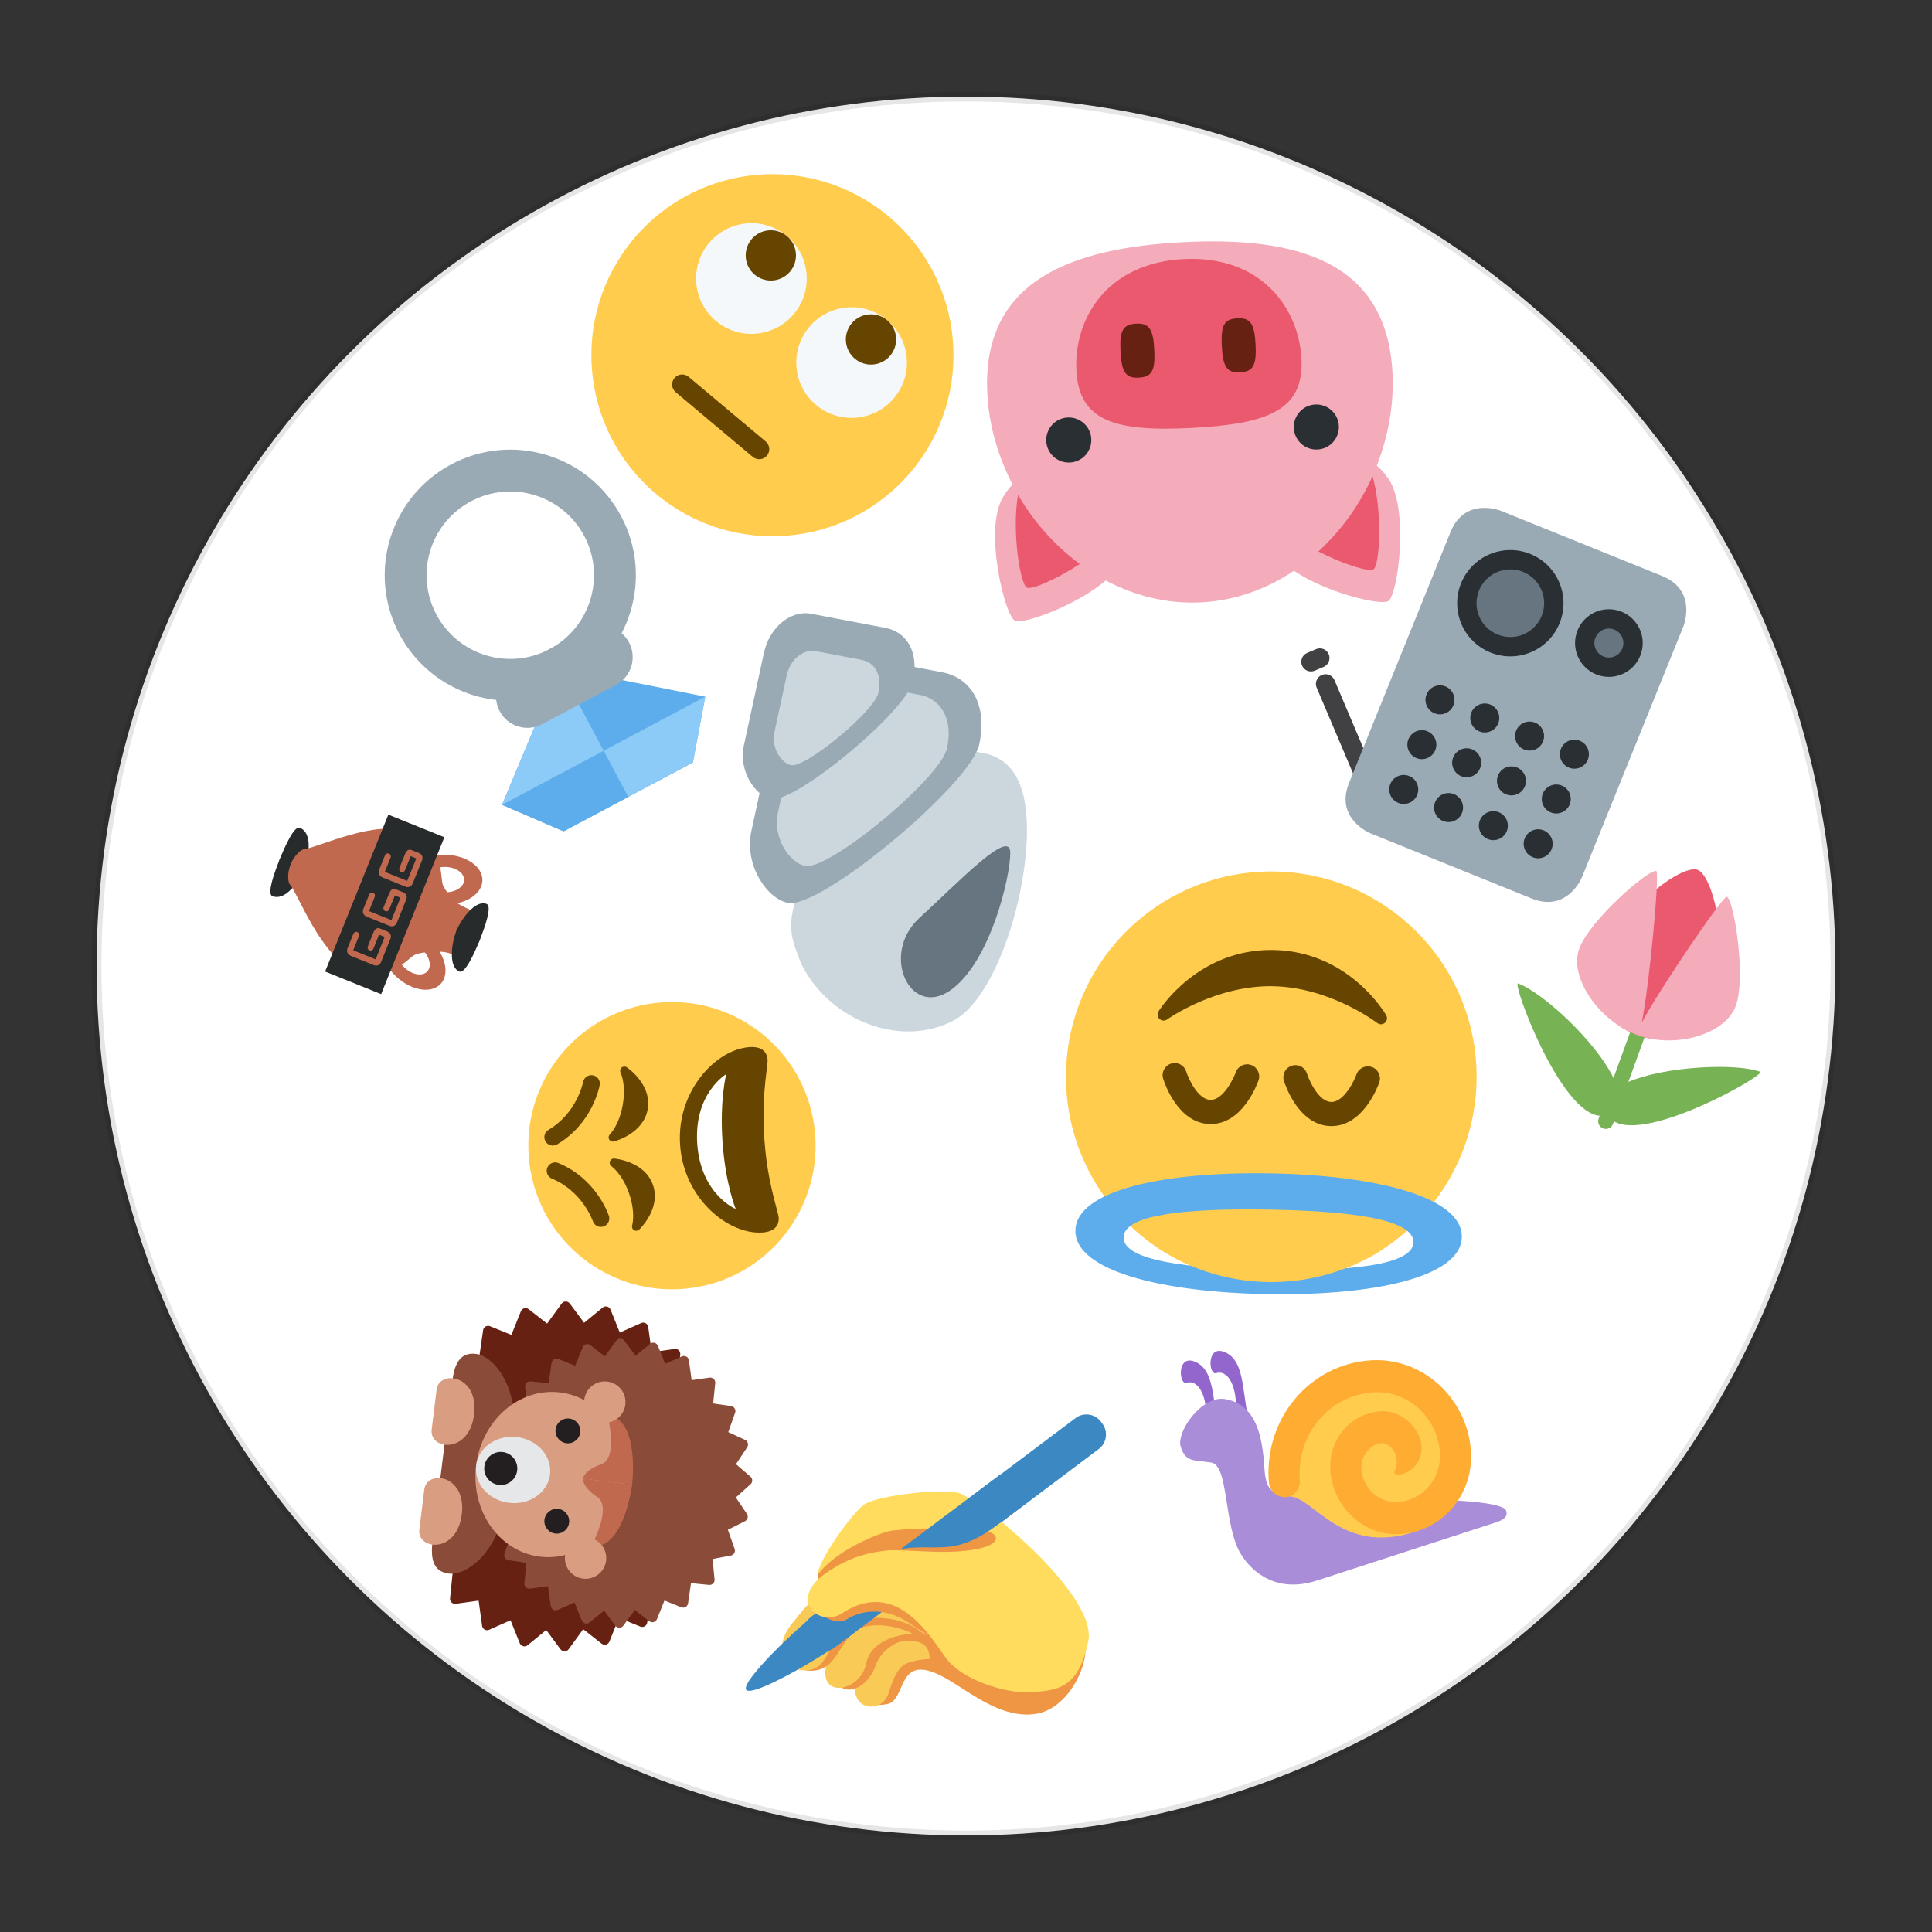 <?xml version="1.0" encoding="UTF-8" standalone="no"?>
<svg
   xmlns:dc="http://purl.org/dc/elements/1.1/"
   xmlns:cc="http://creativecommons.org/ns#"
   xmlns:rdf="http://www.w3.org/1999/02/22-rdf-syntax-ns#"
   xmlns:svg="http://www.w3.org/2000/svg"
   xmlns="http://www.w3.org/2000/svg"
   xmlns:sodipodi="http://sodipodi.sourceforge.net/DTD/sodipodi-0.dtd"
   xmlns:inkscape="http://www.inkscape.org/namespaces/inkscape"
   version="1.1"
   id="svg2"
   viewBox="0 0 200 200"
   height="200px"
   width="200px"
   inkscape:version="0.91 r13725"
   sodipodi:docname="31.svg">
  <rect x="0" y="0" width="200" height="200" fill="#333333" stroke="none"/>
  <sodipodi:namedview
     pagecolor="#ffffff"
     bordercolor="#666666"
     borderopacity="1"
     objecttolerance="10"
     gridtolerance="10"
     guidetolerance="10"
     inkscape:pageopacity="0"
     inkscape:pageshadow="2"
     inkscape:window-width="1920"
     inkscape:window-height="1060"
     id="namedview500"
     showgrid="false"
     inkscape:zoom="4.32"
     inkscape:cx="100"
     inkscape:cy="100"
     inkscape:window-x="0"
     inkscape:window-y="0"
     inkscape:window-maximized="1"
     inkscape:current-layer="layer1" />
  
    
    
    <defs id="defs6">

        <clipPath
           id="clipPath28"
           clipPathUnits="userSpaceOnUse">
          <path
             id="path30"
             d="M 4,36 C 0,36 0,32 0,32 L 0,32 0,4 C 0,0 4,0 4,0 l 0,0 28,0 c 4,0 4,4 4,4 l 0,0 0,28 c 0,4 -4,4 -4,4 l 0,0 -28,0 z" />
        </clipPath>


        <clipPath clipPathUnits="userSpaceOnUse" id="clipPath16-rugby">
            <path d="M 0,38 38,38 38,0 0,0 0,38 Z" id="path18"/>
        </clipPath>
        <clipPath clipPathUnits="userSpaceOnUse" id="clipPath28-rugby">
            <path d="M 9.254,28.746 C 2.09,21.582 -0.927,9.561 3.929,3.929 l 0,0 C 9.561,-0.927 21.582,2.09 28.746,9.254 l 0,0 c 7.164,7.164 11.229,17.088 5.324,24.816 l 0,0 c -1.886,1.627 -4.489,2.371 -7.387,2.37 l 0,0 c -5.752,0 -12.665,-2.93 -17.429,-7.694" id="path30"/>
        </clipPath>

        <clipPath clipPathUnits="userSpaceOnUse" id="clipPath16-carrot">
            <path d="M 0,36 36,36 36,0 0,0 0,36 Z" id="path18"/>
        </clipPath>
        <clipPath clipPathUnits="userSpaceOnUse" id="clipPath32-carrot">
            <path d="M 11.815,23.013 C 4.2,15.397 -1.265,2.86 0.502,1.093 l 0,0 c 1.768,-1.768 14.305,3.698 21.92,11.313 l 0,0 c 7.616,7.615 7.562,11.53 4.243,14.85 l 0,0 c -1.328,1.328 -2.752,2.133 -4.47,2.133 l 0,0 c -2.575,0 -5.812,-1.809 -10.38,-6.376" id="path34"/>
        </clipPath>

        <clipPath clipPathUnits="userSpaceOnUse" id="clipPath32-hat">
            <path d="m 5,33.666 c 0,-0.034 0.018,-0.067 0.022,-0.101 l 0,0 C 5.008,33.455 5,33.335 5,33.2 l 0,0 L 6.802,9.616 C 3.299,8.705 1,7.424 1,6 L 1,6 C 1,3.238 9.611,1 19,1 l 0,0 c 9.389,0 18,2.238 18,5 l 0,0 c 0,1.424 -2.298,2.705 -5.801,3.616 l 0,0 L 33,33.184 c 0,0.135 -0.008,0.263 -0.021,0.373 l 0,0 C 32.982,33.591 33,33.632 33,33.666 l 0,0 c 0,1.805 -6.268,3.267 -14,3.267 l 0,0 c -7.732,0 -14,-1.462 -14,-3.267" id="path34"/>
        </clipPath>


        <clipPath clipPathUnits="userSpaceOnUse" id="clipPath48-soccer">
            <path d="M 1,19 C 1,9.059 9.059,1 19,1 l 0,0 c 9.941,0 18,8.059 18,18 l 0,0 c 0,9.941 -8.059,18 -18,18 l 0,0 C 9.059,37 1,28.941 1,19" id="path50"/>
        </clipPath>

        <clipPath clipPathUnits="userSpaceOnUse" id="clipPath28-baguette">
            <path d="M 24.052,31.33 5.126,12.406 C 1.342,8.62 1.288,4.133 2.856,2.564 l 0,0 C 4.424,0.997 8.912,1.049 12.697,4.835 l 0,0 18.925,18.924 c 3.784,3.785 3.837,8.273 2.269,9.841 l 0,0 c -0.605,0.606 -1.647,0.969 -2.915,0.969 l 0,0 c -2.014,0 -4.602,-0.917 -6.924,-3.239" id="path30"/>
        </clipPath>
    </defs>



  <g
     id="layer1">
    <circle
       style="opacity:1;fill:white;stroke:black;stroke-width:1;stroke-miterlimit:4;stroke-dasharray:none;stroke-opacity:0.1"
       id="path4039-0-9"
       cx="100px"
       cy="100px"
       r="90px" />
    <g
       transform="matrix(0.783,0.166,-0.166,0.783,83.169,140.144)"
       id="g8">
      <g
         transform="matrix(1.25,0,0,-1.25,0,45)"
         id="g10">
        <g
           id="g12">
          <g
             clip-path="url(#clipPath16)"
             id="g14">
            <g
               transform="translate(6.203,14.359)"
               id="g20">
              <path
                 id="path22"
                 style="fill:#ef9645;fill-opacity:1;fill-rule:nonzero;stroke:none"
                 d="M 0,0 C -0.078,-0.922 0.321,-1.198 0.946,-1.636 1.564,-2.068 5.329,1.231 6.561,1.733 7.792,2.235 19.348,4.682 18.847,6.916 18.346,9.151 14.853,9.481 12.164,9.025 9.473,8.569 4.326,6.203 2.821,4.926 1.317,3.648 0,0 0,0"
                 inkscape:connector-curvature="0" />
            </g>
            <g
               transform="translate(14.825,12.862)"
               id="g24">
              <path
                 id="path26"
                 style="fill:#ef9645;fill-opacity:1;fill-rule:nonzero;stroke:none"
                 d="m 0,0 c 0,0 -3.557,-1.155 -3.557,-4.155 0,-3 0.866,-4.693 1.277,-5.513 0.41,-0.82 1.687,-1.616 3.455,-0.851 2.052,0.889 -0.491,6.004 6,3.657 2.973,-1.075 6.058,-2.529 9.058,-1.529 2.846,0.949 3.942,4.529 3.942,6.529 0,4.093 -3,3 -4,2 -1,-1 -9,-3 -10,-3 C 5.175,-2.862 0,0 0,0"
                 inkscape:connector-curvature="0" />
            </g>
            <g
               transform="translate(19.312,7.812)"
               id="g28">
              <path
                 id="path18"
                 style="fill:#f9ca55;fill-opacity:1;fill-rule:nonzero;stroke:none"
                 d="m 0,0 c 0,0 -0.12,1.316 -1.375,1.469 -1.031,0.125 -2.656,-0.219 -3.5,-1.906 -0.844,-1.688 -2.344,-1.407 -2.281,-2.813 0.062,-1.406 0.5,-2.5 1.406,-2.781 0.906,-0.281 2.187,0.219 2.344,1.719 0.156,1.499 0.343,2.875 1.312,3.468 C -1.125,-0.25 0,0 0,0"
                 inkscape:connector-curvature="0" />
            </g>
            <g
               transform="translate(18,10)"
               id="g32">
              <path
                 id="path34"
                 style="fill:#ef9645;fill-opacity:1;fill-rule:nonzero;stroke:none"
                 d="m 0,0 c 0,0 -1,1 -3,1 -2,0 -6.664,-2.133 -5.25,-6.375 1,-3 3.844,-1.594 4.25,1.375 0.407,2.973 4,4 4,4"
                 inkscape:connector-curvature="0" />
            </g>
            <g
               transform="translate(17,10)"
               id="g36">
              <path
                 id="path38"
                 style="fill:#f9ca55;fill-opacity:1;fill-rule:nonzero;stroke:none"
                 d="m 0,0 c 0,0 -1,1 -3,1 -2,0 -4.885,-1.53 -5,-6 -0.094,-3.656 4.031,-2 4,1 -0.031,3 4,4 4,4"
                 inkscape:connector-curvature="0" />
            </g>
            <g
               transform="translate(5,9)"
               id="g40">
              <path
                 id="path42"
                 style="fill:#ef9645;fill-opacity:1;fill-rule:nonzero;stroke:none"
                 d="m 0,0 c 0,-3.297 0.457,-5.286 2.428,-4.947 3.269,0.562 2.029,4.614 4.889,5.754 2.078,0.827 5.102,0.629 8.02,-1.103 C 17.26,-1.437 16,3 14,4 12,5 6,4 5,4 4,4 0,0 0,0"
                 inkscape:connector-curvature="0" />
            </g>
            <g
               transform="translate(4.842,8.826)"
               id="g44">
              <path
                 id="path46"
                 style="fill:#f9ca55;fill-opacity:1;fill-rule:nonzero;stroke:none"
                 d="m 0,0 c -1.591,-2.665 -0.624,-5.42 2.158,-4.826 2.691,0.574 1.342,4.07 4,6 1.489,1.082 4.698,1.445 6.698,0.445 2,-1 2.302,1.555 0.302,2.555 -2,1 -8.54,0.025 -9.538,-0.037 C 1.71,4.018 0,0 0,0"
                 inkscape:connector-curvature="0" />
            </g>
            <g
               transform="translate(9.418,6.886)"
               id="g48">
              <path
                 id="path50"
                 style="fill:#3b88c3;fill-opacity:1;fill-rule:nonzero;stroke:none"
                 d="m 0,0 c -0.679,-0.778 -1.86,-0.859 -2.639,-0.18 l -0.195,0.171 c -0.779,0.679 -0.86,1.86 -0.18,2.638 l 22.521,25.817 c 0.679,0.779 1.861,0.86 2.639,0.181 l 0.195,-0.172 c 0.78,-0.679 0.86,-1.86 0.181,-2.638 L 0,0 Z"
                 inkscape:connector-curvature="0" />
            </g>
            <g
               transform="translate(10.49,8.114)"
               id="g52">
              <path
                 id="path54"
                 style="fill:#3b88c3;fill-opacity:1;fill-rule:nonzero;stroke:none"
                 d="m 0,0 c -2.36,-2.705 -8.313,-8.009 -9.067,-7.352 -0.754,0.658 3.693,7.276 6.052,9.981 2.36,2.706 1.661,0.542 2.494,-0.185 C 0.311,1.718 2.359,2.704 0,0"
                 inkscape:connector-curvature="0" />
            </g>
            <g
               transform="translate(6.672,10.974)"
               id="g56">
              <path
                 id="path58"
                 style="fill:#ef9645;fill-opacity:1;fill-rule:nonzero;stroke:none"
                 d="m 0,0 c 0,-1 2.421,-1.915 3.421,-0.915 1,1 3.341,2.227 6.419,0.941 7.203,-3.009 4.488,1 1.488,2 -3,1 -8,0 -9,0 C 1.328,2.026 0,0 0,0"
                 inkscape:connector-curvature="0" />
            </g>
            <g
               transform="translate(6.195,13.957)"
               id="g60">
              <path
                 id="path62"
                 style="fill:#ffdc5d;fill-opacity:1;fill-rule:nonzero;stroke:none"
                 d="m 0,0 c -0.358,1.113 2.188,7.279 3.341,8.234 1.452,1.202 7.07,3.063 9.07,3.063 2,0 16.394,-7.254 16.394,-12.254 0,-5 -2,-5.625 -4.875,-6.406 -2.299,-0.625 -7.115,-0.242 -9.219,1.718 -1.843,1.719 -3.125,2.907 -4.906,3.688 -3.302,1.448 -5.503,-0.424 -6.503,-1.424 -2,-2 -5.768,0.159 -2.626,3.58 2.25,2.449 4.232,3.212 6.129,3.844 6,2 10,2 8,4 C 14.098,8.75 13.713,7.697 12.729,7.518 10.749,7.158 9.173,6.917 6.563,6.046 5.662,5.746 1.392,3.023 0,0"
                 inkscape:connector-curvature="0" />
            </g>
            <g
               transform="translate(13.196,19.725)"
               id="g64">
              <path
                 id="path66"
                 style="fill:#ef9645;fill-opacity:1;fill-rule:nonzero;stroke:none"
                 d="M 0,0 C 1.064,0.388 5.702,1.232 8.115,2.068 10.064,2.745 11.774,1.432 8.075,0.04 4.504,-1.303 0.795,-1.193 -1.909,-2.267 -2.932,-2.673 -3.819,-1.392 0,0"
                 inkscape:connector-curvature="0" />
            </g>
            <g
               transform="translate(22.487,27.977)"
               id="g68">
              <path
                 id="path70"
                 style="fill:#3b88c3;fill-opacity:1;fill-rule:nonzero;stroke:none"
                 d="m 0,0 c 0,0 -5.928,-6.795 -8.446,-9.661 2.254,0.927 4.27,0.751 6.198,1.885 1.927,1.133 2.806,2.342 5.73,5.694 C 4.567,-0.837 0,0 0,0"
                 inkscape:connector-curvature="0" />
            </g>
          </g>
        </g>
      </g>
    </g>
    <g
       transform="matrix(-0.187,0.464,-0.464,-0.187,53.897,87.156)"
       id="g41">
      <g
         transform="matrix(1.25,0,0,-1.25,0,45)"
         id="g43">
        <g
           id="g45">
          <g
             clip-path="url(#clipPath16)"
             id="g47">
            <g
               transform="translate(11.575,23.802)"
               id="g49">
              <path
                 id="path51"
                 style="fill:#c1694f;fill-opacity:1;fill-rule:nonzero;stroke:none"
                 d="M 0,0 C -1.083,-0.411 -2.459,0.573 -3.076,2.197 -3.691,3.82 -3.313,5.469 -2.23,5.88 -1.148,6.291 0.229,5.307 0.845,3.684 1.461,2.06 1.082,0.411 0,0 M 2.731,4.399 C 1.522,7.585 -1.18,9.516 -3.304,8.71 -5.428,7.904 -6.17,4.668 -4.962,1.481 c 1.209,-3.186 3.911,-5.116 6.035,-4.31 2.124,0.806 2.866,4.042 1.658,7.228"
                 inkscape:connector-curvature="0" />
            </g>
            <g
               transform="translate(26.505,25.999)"
               id="g53">
              <path
                 id="path55"
                 style="fill:#c1694f;fill-opacity:1;fill-rule:nonzero;stroke:none"
                 d="m 0,0 c -0.616,-1.624 -1.992,-2.608 -3.075,-2.197 -1.081,0.411 -1.461,2.06 -0.844,3.684 0.616,1.623 1.992,2.607 3.074,2.196 C 0.237,3.272 0.617,1.624 0,0 m 0.229,6.513 c -2.124,0.805 -4.827,-1.125 -6.036,-4.311 -1.208,-3.186 -0.465,-6.423 1.659,-7.228 2.125,-0.807 4.827,1.124 6.035,4.31 1.209,3.187 0.467,6.423 -1.658,7.229"
                 inkscape:connector-curvature="0" />
            </g>
            <g
               transform="translate(16.63,4.253)"
               id="g57">
              <path
                 id="path59"
                 style="fill:#272b2b;fill-opacity:1;fill-rule:nonzero;stroke:none"
                 d="m 0,0 c -2.057,0 -5.142,-0.971 -5.142,-3.027 0,-1.03 3.942,-1.143 6.085,-1.143 C 3.086,-4.17 1.029,0 1.029,0 L 0,0 Z"
                 inkscape:connector-curvature="0" />
            </g>
            <g
               transform="translate(18.546,4.253)"
               id="g61">
              <path
                 id="path63"
                 style="fill:#272b2b;fill-opacity:1;fill-rule:nonzero;stroke:none"
                 d="M 0,0 C 2.057,0 5.142,-0.971 5.142,-3.027 5.142,-4.057 1.201,-4.17 -0.942,-4.17 -3.085,-4.17 -1.028,0 -1.028,0 L 0,0 Z"
                 inkscape:connector-curvature="0" />
            </g>
            <g
               transform="translate(23.829,26.786)"
               id="g65">
              <path
                 id="path67"
                 style="fill:#c1694f;fill-opacity:1;fill-rule:nonzero;stroke:none"
                 d="m 0,0 c -1.028,1.028 -3.085,5.214 -2.057,6.214 l -4.113,0 -4.114,0 c 1.028,-1 -1.029,-5.186 -2.057,-6.214 -1.029,-1.028 -6.171,-2.079 -6.171,-8.25 0,-6.17 8.228,-13.38 9.256,-15.437 1.028,-1.028 3.086,-1.033 3.086,-1.033 0,0 2.057,-0.003 3.085,1.025 1.028,2.057 9.256,9.277 9.256,15.447 0,6.17 -5.143,7.22 -6.171,8.248"
                 inkscape:connector-curvature="0" />
            </g>
          </g>
        </g>
        <g
           id="g69">
          <g
             clip-path="url(#clipPath44)"
             id="g42">
            <path
               id="path48"
               style="fill:#272b2b;fill-opacity:1;fill-rule:nonzero;stroke:none"
               d="M 32,14 4,14 4,24 32,24 32,14 Z"
               inkscape:connector-curvature="0" />
          </g>
        </g>
        <g
           id="g50">
          <g
             clip-path="url(#clipPath54)"
             id="g74">
            <g
               transform="translate(18,33)"
               id="g58">
              <path
                 id="path60"
                 style="fill:#c1694f;fill-opacity:1;fill-rule:nonzero;stroke:none"
                 d="m 0,0 -4.455,0 c 0,-4 -0.859,-5.143 -1.887,-6.171"
                 inkscape:connector-curvature="0" />
            </g>
            <g
               transform="translate(17.659,31.642)"
               id="g62">
              <path
                 id="path64"
                 style="fill:#272b2b;fill-opacity:1;fill-rule:nonzero;stroke:none"
                 d="M 0,0 C 2.057,0 6.03,0.928 6.03,2.985 6.03,4.014 2.088,4.149 -0.054,4.149 -2.198,4.149 -0.141,0 -0.141,0 L 0,0 Z"
                 inkscape:connector-curvature="0" />
            </g>
            <g
               transform="translate(17.659,31.642)"
               id="g66">
              <path
                 id="path68"
                 style="fill:#272b2b;fill-opacity:1;fill-rule:nonzero;stroke:none"
                 d="m 0,0 c -2.057,0 -6.03,0.928 -6.03,2.985 0,1.029 3.942,1.164 6.084,1.164 C 2.198,4.149 0.141,0 0.141,0 L 0,0 Z"
                 inkscape:connector-curvature="0" />
            </g>
            <g
               transform="translate(13.031,16)"
               id="g70">
              <path
                 id="path72"
                 style="fill:#c1694f;fill-opacity:1;fill-rule:nonzero;stroke:none"
                 d="m 0,0 -2.571,0 c -0.285,0 -0.514,0.216 -0.514,0.5 0,0.284 0.229,0.5 0.514,0.5 l 2.54,0 0,4 -4,0 0,-1 2.488,0 C -1.259,4 -1.029,3.784 -1.029,3.5 -1.029,3.216 -1.259,3 -1.543,3 L -3.968,3 C -4.51,3 -5.031,3.146 -5.031,3.771 l 0,1.314 C -5.031,5.812 -4.427,6 -4.143,6 L 0,6 C 0.699,6 0.969,5.521 0.969,5.085 l 0,-4.113 C 0.969,0.354 0.511,0 0,0"
                 inkscape:connector-curvature="0" />
            </g>
            <g
               transform="translate(27.031,16)"
               id="g84">
              <path
                 id="path76"
                 style="fill:#c1694f;fill-opacity:1;fill-rule:nonzero;stroke:none"
                 d="m 0,0 -2.572,0 c -0.283,0 -0.514,0.216 -0.514,0.5 0,0.284 0.231,0.5 0.514,0.5 l 2.541,0 0,4 -4,0 0,-1 2.488,0 C -1.26,4 -1.029,3.784 -1.029,3.5 -1.029,3.216 -1.26,3 -1.543,3 L -3.969,3 C -4.51,3 -5.031,3.146 -5.031,3.771 l 0,1.314 C -5.031,5.812 -4.428,6 -4.143,6 L 0,6 C 0.698,6 0.969,5.521 0.969,5.085 l 0,-4.113 C 0.969,0.354 0.511,0 0,0"
                 inkscape:connector-curvature="0" />
            </g>
            <g
               transform="translate(20.031,16)"
               id="g78">
              <path
                 id="path80"
                 style="fill:#c1694f;fill-opacity:1;fill-rule:nonzero;stroke:none"
                 d="m 0,0 -2.572,0 c -0.283,0 -0.514,0.216 -0.514,0.5 0,0.284 0.231,0.5 0.514,0.5 l 2.541,0 0,4 -4,0 0,-1 2.488,0 C -1.26,4 -1.029,3.784 -1.029,3.5 -1.029,3.216 -1.26,3 -1.543,3 L -3.969,3 C -4.51,3 -5.031,3.146 -5.031,3.771 l 0,1.314 C -5.031,5.812 -4.428,6 -4.143,6 L 0,6 C 0.698,6 0.969,5.521 0.969,5.085 l 0,-4.113 C 0.969,0.354 0.511,0 0,0"
                 inkscape:connector-curvature="0" />
            </g>
          </g>
        </g>
      </g>
    </g>
    <g
       transform="translate(64.5 16.5) rotate(40 15 15) scale(0.833)"
       id="g89">
      <g
         transform="matrix(1.25,0,0,-1.25,0,45)"
         id="g91">
        <g
           id="g93">
          <g
             clip-path="url(#clipPath16)"
             id="g95">
            <g
               transform="translate(36,18)"
               id="g97">
              <path
                 id="path99"
                 style="fill:#ffcc4d;fill-opacity:1;fill-rule:nonzero;stroke:none"
                 d="m 0,0 c 0,-9.941 -8.059,-18 -18,-18 -9.94,0 -18,8.059 -18,18 0,9.94 8.06,18 18,18 C -8.059,18 0,9.94 0,0" />
            </g>
            <g
               transform="translate(30,22.5)"
               id="g101">
              <path
                 id="path103"
                 style="fill:#f5f8fa;fill-opacity:1;fill-rule:nonzero;stroke:none"
                 d="m 0,0 c 0,-3.037 -2.463,-5.5 -5.5,-5.5 -3.037,0 -5.5,2.463 -5.5,5.5 0,3.037 2.463,5.5 5.5,5.5 C -2.463,5.5 0,3.037 0,0" />
            </g>
            <g
               transform="translate(17,22.5)"
               id="g105">
              <path
                 id="path107"
                 style="fill:#f5f8fa;fill-opacity:1;fill-rule:nonzero;stroke:none"
                 d="m 0,0 c 0,-3.037 -2.463,-5.5 -5.5,-5.5 -3.037,0 -5.5,2.463 -5.5,5.5 0,3.037 2.463,5.5 5.5,5.5 C -2.463,5.5 0,3.037 0,0" />
            </g>
            <g
               transform="translate(14,25.5)"
               id="g109">
              <path
                 id="path111"
                 style="fill:#664500;fill-opacity:1;fill-rule:nonzero;stroke:none"
                 d="M 0,0 C 0,-1.381 -1.119,-2.5 -2.5,-2.5 -3.881,-2.5 -5,-1.381 -5,0 -5,1.38 -3.881,2.5 -2.5,2.5 -1.119,2.5 0,1.38 0,0" />
            </g>
            <g
               transform="translate(27,25.5)"
               id="g113">
              <path
                 id="path115"
                 style="fill:#664500;fill-opacity:1;fill-rule:nonzero;stroke:none"
                 d="M 0,0 C 0,-1.381 -1.119,-2.5 -2.5,-2.5 -3.881,-2.5 -5,-1.381 -5,0 -5,1.38 -3.881,2.5 -2.5,2.5 -1.119,2.5 0,1.38 0,0" />
            </g>
            <g
               transform="translate(23,9)"
               id="g117">
              <path
                 id="path119"
                 style="fill:#664500;fill-opacity:1;fill-rule:nonzero;stroke:none"
                 d="m 0,0 -10,0 c -0.552,0 -1,0.447 -1,1 0,0.553 0.448,1 1,1 L 0,2 C 0.553,2 1,1.553 1,1 1,0.447 0.553,0 0,0" />
            </g>
          </g>
        </g>
      </g>
    </g>
    <g
       transform="matrix(-0.102,0.827,-0.827,-0.102,82.781,136.94)"
       id="g121">
      <g
         transform="matrix(1.25,0,0,-1.25,0,45)"
         id="g123">
        <g
           id="g125">
          <g
             clip-path="url(#clipPath16)"
             id="g127">
            <g
               transform="translate(28.689,15.688)"
               id="g129">
              <path
                 id="path131"
                 style="fill:#6d6e71;fill-opacity:1;fill-rule:nonzero;stroke:none"
                 d="m 0,0 c 0,-5.904 -4.784,-10.688 -10.689,-10.688 -5.902,0 -10.688,4.784 -10.688,10.688 0,5.903 4.786,10.689 10.688,10.689 C -4.784,10.689 0,5.903 0,0"
                 inkscape:connector-curvature="0" />
            </g>
            <g
               transform="translate(26,2.5)"
               id="g133">
              <path
                 id="path135"
                 style="fill:#662113;fill-opacity:1;fill-rule:nonzero;stroke:none"
                 d="m 0,0 -16,0 c -1.665,0 -2.479,1.339 -2.763,2.31 l -2.664,0.055 c -0.153,0.003 -0.297,0.077 -0.389,0.2 -0.092,0.123 -0.123,0.282 -0.083,0.43 l 0.594,2.216 -2.446,0.651 c -0.152,0.041 -0.276,0.151 -0.335,0.296 -0.06,0.146 -0.046,0.311 0.035,0.446 l 1.198,1.993 -2.155,1.192 c -0.139,0.077 -0.234,0.216 -0.254,0.374 -0.02,0.157 0.036,0.316 0.151,0.426 l 1.729,1.647 -1.729,1.646 c -0.115,0.11 -0.171,0.267 -0.151,0.426 0.02,0.158 0.115,0.297 0.254,0.374 l 2.156,1.194 -1.2,1.994 c -0.08,0.134 -0.094,0.299 -0.034,0.445 0.059,0.146 0.183,0.255 0.335,0.296 l 2.446,0.65 -0.594,2.218 c -0.04,0.148 -0.009,0.307 0.083,0.43 0.092,0.123 0.236,0.196 0.39,0.199 l 2.574,0.054 0.058,2.302 c 0.004,0.149 0.074,0.289 0.192,0.381 0.118,0.092 0.271,0.127 0.416,0.094 l 2.521,-0.56 0.718,2.234 c 0.044,0.138 0.147,0.251 0.282,0.308 0.135,0.056 0.287,0.051 0.417,-0.014 l 2.284,-1.138 1.341,2.009 c 0.08,0.119 0.208,0.199 0.35,0.218 0.144,0.018 0.286,-0.025 0.394,-0.119 L -8,26.242 l 1.88,1.635 c 0.109,0.095 0.251,0.137 0.394,0.119 0.143,-0.019 0.27,-0.099 0.35,-0.219 l 1.34,-2.008 2.286,1.138 c 0.13,0.066 0.283,0.07 0.417,0.014 0.135,-0.057 0.237,-0.17 0.282,-0.308 l 0.716,-2.234 2.522,0.56 c 0.146,0.033 0.297,-0.002 0.416,-0.094 0.118,-0.092 0.188,-0.232 0.192,-0.381 L 2.853,22.162 5.427,22.108 C 5.58,22.105 5.724,22.031 5.815,21.909 5.908,21.786 5.939,21.627 5.898,21.479 L 5.304,19.261 7.753,18.611 C 7.905,18.57 8.029,18.461 8.089,18.315 8.148,18.169 8.135,18.004 8.054,17.87 L 6.853,15.876 9.008,14.682 C 9.148,14.605 9.241,14.466 9.262,14.308 9.282,14.149 9.226,13.991 9.11,13.882 L 7.381,12.236 9.11,10.589 C 9.226,10.479 9.282,10.32 9.262,10.163 9.241,10.005 9.148,9.866 9.008,9.789 L 6.854,8.597 8.054,6.604 C 8.135,6.469 8.148,6.304 8.089,6.158 8.029,6.013 7.905,5.903 7.754,5.862 L 5.304,5.211 5.898,2.995 C 5.939,2.847 5.908,2.689 5.816,2.565 5.724,2.442 5.58,2.368 5.427,2.365 L 2.764,2.31 C 2.48,1.339 1.665,0 0,0"
                 inkscape:connector-curvature="0" />
            </g>
            <g
               transform="translate(16.188,7.176)"
               id="g137">
              <path
                 id="path139"
                 style="fill:#8a4b38;fill-opacity:1;fill-rule:nonzero;stroke:none"
                 d="m 0,0 c -0.022,0 -0.044,0.001 -0.066,0.004 -0.142,0.019 -0.27,0.099 -0.35,0.219 l -1.058,1.585 -1.804,-0.9 C -3.41,0.844 -3.561,0.838 -3.696,0.895 -3.83,0.951 -3.933,1.064 -3.978,1.203 L -4.542,2.96 -6.532,2.518 C -6.68,2.486 -6.831,2.521 -6.948,2.612 -7.066,2.704 -7.136,2.844 -7.14,2.993 L -7.185,4.797 -9.214,4.84 c -0.154,0.003 -0.297,0.077 -0.39,0.2 -0.092,0.122 -0.123,0.281 -0.083,0.43 l 0.465,1.732 -1.922,0.512 c -0.152,0.041 -0.276,0.15 -0.335,0.296 -0.059,0.145 -0.046,0.31 0.035,0.445 l 0.937,1.557 -1.689,0.934 c -0.139,0.077 -0.234,0.216 -0.254,0.373 -0.02,0.158 0.035,0.316 0.151,0.426 l 1.352,1.289 -1.352,1.287 c -0.115,0.11 -0.171,0.268 -0.151,0.426 0.02,0.158 0.115,0.296 0.254,0.374 l 1.689,0.935 -0.937,1.557 c -0.081,0.135 -0.094,0.3 -0.035,0.446 0.059,0.146 0.183,0.255 0.335,0.296 l 1.922,0.51 -0.465,1.735 c -0.04,0.148 -0.009,0.306 0.083,0.429 0.093,0.123 0.236,0.197 0.39,0.2 l 2.029,0.042 0.045,1.805 c 0.004,0.149 0.074,0.289 0.192,0.381 0.117,0.092 0.27,0.127 0.416,0.094 l 1.99,-0.442 0.564,1.756 c 0.045,0.139 0.148,0.252 0.282,0.308 0.136,0.056 0.287,0.052 0.418,-0.013 l 1.804,-0.9 1.058,1.584 c 0.08,0.119 0.208,0.199 0.35,0.218 0.144,0.021 0.286,-0.024 0.394,-0.119 l 1.484,-1.291 1.484,1.291 c 0.11,0.096 0.253,0.138 0.395,0.119 0.142,-0.019 0.269,-0.099 0.349,-0.218 l 1.057,-1.584 1.807,0.9 c 0.13,0.065 0.283,0.069 0.417,0.013 0.135,-0.057 0.237,-0.169 0.282,-0.308 l 0.562,-1.756 1.992,0.442 c 0.145,0.033 0.299,-0.002 0.416,-0.094 0.118,-0.092 0.188,-0.232 0.192,-0.382 l 0.045,-1.804 2.028,-0.042 c 0.154,-0.003 0.297,-0.077 0.389,-0.2 0.093,-0.123 0.123,-0.281 0.083,-0.43 l -0.465,-1.734 1.924,-0.51 c 0.152,-0.041 0.276,-0.15 0.336,-0.296 0.059,-0.146 0.046,-0.311 -0.035,-0.446 l -0.939,-1.558 1.689,-0.934 c 0.14,-0.078 0.233,-0.216 0.254,-0.374 0.02,-0.158 -0.036,-0.316 -0.152,-0.426 l -1.352,-1.287 1.352,-1.289 c 0.116,-0.11 0.172,-0.267 0.152,-0.426 -0.021,-0.157 -0.116,-0.296 -0.254,-0.373 L 14.132,10.012 15.07,8.455 C 15.151,8.32 15.164,8.155 15.105,8.01 15.045,7.864 14.921,7.755 14.77,7.714 L 12.845,7.202 13.31,5.47 C 13.35,5.321 13.32,5.163 13.228,5.04 13.135,4.917 12.992,4.843 12.838,4.84 L 10.81,4.797 10.765,2.993 C 10.761,2.844 10.691,2.704 10.573,2.612 10.456,2.521 10.302,2.486 10.157,2.518 L 8.165,2.96 7.603,1.203 C 7.558,1.064 7.456,0.951 7.321,0.895 7.187,0.837 7.037,0.842 6.904,0.908 L 5.098,1.808 4.04,0.223 C 3.96,0.103 3.833,0.023 3.691,0.004 3.549,-0.014 3.405,0.028 3.296,0.123 L 1.812,1.417 0.329,0.123 C 0.237,0.043 0.12,0 0,0"
                 inkscape:connector-curvature="0" />
            </g>
            <g
               transform="translate(13.5,8.948)"
               id="g141">
              <path
                 id="path143"
                 style="fill:#8a4b38;fill-opacity:1;fill-rule:nonzero;stroke:none"
                 d="m 0,0 9,0 c 3.521,0 6.5,-2.575 6.5,-4.5 0,-1.65 -1.35,-2 -3,-2 l -16,0 c -1.65,0 -3,0.35 -3,2 0,1.925 2.99,4.5 6.5,4.5"
                 inkscape:connector-curvature="0" />
            </g>
            <g
               transform="translate(26.222,13.221)"
               id="g145">
              <path
                 id="path147"
                 style="fill:#d99e82;fill-opacity:1;fill-rule:nonzero;stroke:none"
                 d="m 0,0 c 0,-4.088 -3.68,-7.398 -8.222,-7.398 -4.541,0 -8.221,3.31 -8.221,7.398 0,4.087 3.68,7.4 8.221,7.4 C -3.68,7.4 0,4.087 0,0"
                 inkscape:connector-curvature="0" />
            </g>
            <g
               transform="translate(21.289,9.521)"
               id="g149">
              <path
                 id="path151"
                 style="fill:#e6e7e8;fill-opacity:1;fill-rule:nonzero;stroke:none"
                 d="m 0,0 c 0,-2.043 -1.473,-3.699 -3.289,-3.699 -1.817,0 -3.289,1.656 -3.289,3.699 0,2.043 1.472,3.699 3.289,3.699 C -1.473,3.699 0,2.043 0,0"
                 inkscape:connector-curvature="0" />
            </g>
            <g
               transform="translate(19.645,8.289)"
               id="g153">
              <path
                 id="path155"
                 style="fill:#231f20;fill-opacity:1;fill-rule:nonzero;stroke:none"
                 d="m 0,0 c 0,-0.908 -0.736,-1.645 -1.645,-1.645 -0.908,0 -1.644,0.737 -1.644,1.645 0,0.908 0.736,1.643 1.644,1.643 C -0.736,1.643 0,0.908 0,0"
                 inkscape:connector-curvature="0" />
            </g>
            <g
               transform="translate(14.711,14.455)"
               id="g157">
              <path
                 id="path159"
                 style="fill:#231f20;fill-opacity:1;fill-rule:nonzero;stroke:none"
                 d="m 0,0 c 0,-0.682 -0.552,-1.234 -1.233,-1.234 -0.681,0 -1.234,0.552 -1.234,1.234 0,0.68 0.553,1.232 1.234,1.232 C -0.552,1.232 0,0.68 0,0"
                 inkscape:connector-curvature="0" />
            </g>
            <g
               transform="translate(23.755,14.455)"
               id="g161">
              <path
                 id="path163"
                 style="fill:#231f20;fill-opacity:1;fill-rule:nonzero;stroke:none"
                 d="m 0,0 c 0,-0.682 -0.552,-1.234 -1.232,-1.234 -0.682,0 -1.234,0.552 -1.234,1.234 0,0.68 0.552,1.232 1.234,1.232 C -0.552,1.232 0,0.68 0,0"
                 inkscape:connector-curvature="0" />
            </g>
            <g
               transform="translate(11.422,18.154)"
               id="g165">
              <path
                 id="path167"
                 style="fill:#c1694f;fill-opacity:1;fill-rule:nonzero;stroke:none"
                 d="m 0,0 c 0,0 4.111,1.645 4.933,0 0.822,-1.645 1.645,-1.645 1.645,-1.645 l 0,4.934 C 6.578,3.289 0,3.289 0,0"
                 inkscape:connector-curvature="0" />
            </g>
            <g
               transform="translate(24.577,18.154)"
               id="g169">
              <path
                 id="path171"
                 style="fill:#c1694f;fill-opacity:1;fill-rule:nonzero;stroke:none"
                 d="m 0,0 c 0,0 -4.11,1.645 -4.933,0 -0.822,-1.645 -1.644,-1.645 -1.644,-1.645 l 0,4.934 c 0,0 6.577,0 6.577,-3.289"
                 inkscape:connector-curvature="0" />
            </g>
            <g
               transform="translate(12.245,17.744)"
               id="g173">
              <path
                 id="path175"
                 style="fill:#d99e82;fill-opacity:1;fill-rule:nonzero;stroke:none"
                 d="m 0,0 c 0,-1.136 -0.92,-2.056 -2.055,-2.056 -1.136,0 -2.056,0.92 -2.056,2.056 0,1.135 0.92,2.055 2.056,2.055 C -0.92,2.055 0,1.135 0,0"
                 inkscape:connector-curvature="0" />
            </g>
            <g
               transform="translate(27.866,17.744)"
               id="g177">
              <path
                 id="path179"
                 style="fill:#d99e82;fill-opacity:1;fill-rule:nonzero;stroke:none"
                 d="m 0,0 c 0,-1.136 -0.92,-2.056 -2.056,-2.056 -1.134,0 -2.055,0.92 -2.055,2.056 0,1.135 0.921,2.055 2.055,2.055 C -0.92,2.055 0,1.135 0,0"
                 inkscape:connector-curvature="0" />
            </g>
            <g
               transform="translate(11,1)"
               id="g72">
              <path
                 id="path74"
                 style="fill:#d99e82;fill-opacity:1;fill-rule:nonzero;stroke:none"
                 d="M 0,0 C -2,0 -2,4 2,4 6,4 6.062,0 4,0 L 0,0 Z"
                 inkscape:connector-curvature="0" />
            </g>
            <g
               transform="translate(21,1)"
               id="g76">
              <path
                 id="path78"
                 style="fill:#d99e82;fill-opacity:1;fill-rule:nonzero;stroke:none"
                 d="M 0,0 C -2,0 -2,4 2,4 6,4 6.062,0 4,0 L 0,0 Z"
                 inkscape:connector-curvature="0" />
            </g>
          </g>
        </g>
      </g>
    </g>
    <g
       transform="matrix(0.761,0.247,-0.247,0.761,79.268,63.84)"
       id="g185">
      <g
         transform="matrix(1.25,0,0,-1.25,0,47.5)"
         id="g187">
        <g
           id="g189">
          <g
             clip-path="url(#clipPath16)"
             id="g191">
            <g
               transform="translate(30.049,29.967)"
               id="g193">
              <path
                 id="path195"
                 style="fill:#ccd6dd;fill-opacity:1;fill-rule:nonzero;stroke:none"
                 d="m 0,0 c 4.423,-4.424 5.71,-21.367 1.289,-25.788 -4.425,-4.424 -12.185,-3.783 -16.607,0.64 -2.979,2.979 -3.834,10.952 0.589,15.377 C -10.305,-5.35 -4.423,4.423 0,0"
                 inkscape:connector-curvature="0" />
            </g>
            <g
               transform="translate(17.99,3.892)"
               id="g197">
              <path
                 id="path199"
                 style="fill:#ccd6dd;fill-opacity:1;fill-rule:nonzero;stroke:none"
                 d="m 0,0 c -2.175,-0.273 -5.546,2.28 -5.913,5.912 l -1.329,13.157 c -0.366,3.63 1.687,6.873 4.586,7.24 L 7.84,27.637 c 2.898,0.365 5.483,-1.666 5.912,-5.912 C 14.178,17.473 3.393,0.428 0,0"
                 inkscape:connector-curvature="0" />
            </g>
          </g>
        </g>
        <g
           id="g201">
          <g
             clip-path="url(#clipPath32)"
             id="g30">
            <g
               transform="translate(11.349,10.532)"
               id="g204">
              <path
                 id="path206"
                 style="fill:#99aab5;fill-opacity:1;fill-rule:nonzero;stroke:none"
                 d="m 0,0 c -2.174,-0.274 -5.548,2.282 -5.915,5.914 l -1.327,13.154 c -0.367,3.632 1.686,6.875 4.584,7.243 L 7.84,27.638 c 2.898,0.366 5.483,-1.665 5.912,-5.911 C 14.18,17.473 3.393,0.428 0,0"
                 inkscape:connector-curvature="0" />
            </g>
          </g>
        </g>
        <g
           id="g208">
          <g
             clip-path="url(#clipPath44)"
             id="g210">
            <g
               transform="translate(11.85,14.722)"
               id="g212">
              <path
                 id="path214"
                 style="fill:#ccd6dd;fill-opacity:1;fill-rule:nonzero;stroke:none"
                 d="m 0,0 c -1.613,-0.202 -4.115,1.693 -4.388,4.389 l -0.985,9.758 c -0.272,2.694 1.252,5.1 3.402,5.374 l 7.788,0.984 C 7.968,20.777 9.886,19.271 10.204,16.119 10.522,12.964 2.518,0.319 0,0"
                 inkscape:connector-curvature="0" />
            </g>
          </g>
        </g>
        <g
           id="g216">
          <g
             clip-path="url(#clipPath56)"
             id="g54">
            <g
               transform="translate(6.351,20.221)"
               id="g219">
              <path
                 id="path221"
                 style="fill:#99aab5;fill-opacity:1;fill-rule:nonzero;stroke:none"
                 d="m 0,0 c -1.612,-0.204 -4.114,1.693 -4.387,4.387 l -0.985,9.759 c -0.272,2.695 1.251,5.101 3.401,5.375 l 7.788,0.983 C 7.968,20.777 9.886,19.272 10.205,16.118 10.522,12.962 2.518,0.318 0,0"
                 inkscape:connector-curvature="0" />
            </g>
          </g>
        </g>
        <g
           id="g223">
          <g
             clip-path="url(#clipPath68)"
             id="g225">
            <g
               transform="translate(7.247,24.194)"
               id="g227">
              <path
                 id="path229"
                 style="fill:#ccd6dd;fill-opacity:1;fill-rule:nonzero;stroke:none"
                 d="m 0,0 c -0.993,-0.125 -2.533,1.043 -2.701,2.702 l -0.606,6.006 c -0.167,1.659 0.77,3.14 2.093,3.308 l 4.795,0.606 C 4.905,12.79 6.084,11.863 6.28,9.923 6.477,7.98 1.548,0.198 0,0"
                 inkscape:connector-curvature="0" />
            </g>
            <g
               transform="translate(31.609,22.604)"
               id="g231">
              <path
                 id="path233"
                 style="fill:#66757f;fill-opacity:1;fill-rule:nonzero;stroke:none"
                 d="m 0,0 c 0.801,-2.371 1.545,-11.57 -1.532,-15.543 -3.079,-3.972 -8.043,1.389 -5.312,6.205 C -4.114,-4.523 -0.809,2.396 0,0"
                 inkscape:connector-curvature="0" />
            </g>
          </g>
        </g>
      </g>
    </g>
    <g
       transform="matrix(0.3,-0.742,0.742,0.3,127.575,81.566)"
       id="g235">
      <g
         transform="matrix(1.25,0,0,-1.25,0,47.5)"
         id="g237">
        <g
           id="g239">
          <g
             clip-path="url(#clipPath16)"
             id="g241">
            <g
               transform="translate(3.697,24.611)"
               id="g243">
              <path
                 id="path245"
                 style="fill:#414042;fill-opacity:1;fill-rule:nonzero;stroke:none"
                 d="m 0,0 c -0.391,-0.391 -0.391,-1.023 0,-1.414 0.391,-0.391 1.023,-0.391 1.414,0 l 9.192,9.192 c 0.391,0.39 0.391,1.023 0,1.414 -0.391,0.391 -1.023,0.391 -1.414,0 L 0,0 Z"
                 inkscape:connector-curvature="0" />
            </g>
            <g
               transform="translate(37,5)"
               id="g247">
              <path
                 id="path249"
                 style="fill:#99aab5;fill-opacity:1;fill-rule:nonzero;stroke:none"
                 d="m 0,0 c 0,-4 -4,-4 -4,-4 l -28,0 c 0,0 -4,0 -4,4 l 0,18 c 0,0 0,4 4,4 l 28,0 c 4,0 4,-4 4,-4 L 0,0 Z"
                 inkscape:connector-curvature="0" />
            </g>
            <g
               transform="translate(16.561,33.94)"
               id="g251">
              <path
                 id="path253"
                 style="fill:#414042;fill-opacity:1;fill-rule:nonzero;stroke:none"
                 d="m 0,0 c -0.391,-0.391 -1.023,-0.391 -1.414,0 l -0.707,0.707 c -0.391,0.391 -0.391,1.023 0,1.414 0.391,0.391 1.023,0.391 1.414,0 L 0,1.414 C 0.391,1.023 0.391,0.391 0,0"
                 inkscape:connector-curvature="0" />
            </g>
            <g
               transform="translate(34,18.5)"
               id="g255">
              <path
                 id="path257"
                 style="fill:#292f33;fill-opacity:1;fill-rule:nonzero;stroke:none"
                 d="m 0,0 c 0,-3.038 -2.462,-5.5 -5.5,-5.5 -3.038,0 -5.5,2.462 -5.5,5.5 0,3.038 2.462,5.5 5.5,5.5 C -2.462,5.5 0,3.038 0,0"
                 inkscape:connector-curvature="0" />
            </g>
            <g
               transform="translate(32,7.5)"
               id="g259">
              <path
                 id="path261"
                 style="fill:#292f33;fill-opacity:1;fill-rule:nonzero;stroke:none"
                 d="M 0,0 C 0,-1.934 -1.566,-3.5 -3.5,-3.5 -5.434,-3.5 -7,-1.934 -7,0 -7,1.934 -5.434,3.5 -3.5,3.5 -1.566,3.5 0,1.934 0,0"
                 inkscape:connector-curvature="0" />
            </g>
            <g
               transform="translate(32,18.5)"
               id="g263">
              <path
                 id="path265"
                 style="fill:#66757f;fill-opacity:1;fill-rule:nonzero;stroke:none"
                 d="M 0,0 C 0,-1.934 -1.566,-3.5 -3.5,-3.5 -5.434,-3.5 -7,-1.934 -7,0 -7,1.934 -5.434,3.5 -3.5,3.5 -1.566,3.5 0,1.934 0,0"
                 inkscape:connector-curvature="0" />
            </g>
            <g
               transform="translate(30,7.5)"
               id="g267">
              <path
                 id="path269"
                 style="fill:#66757f;fill-opacity:1;fill-rule:nonzero;stroke:none"
                 d="M 0,0 C 0,-0.829 -0.671,-1.5 -1.5,-1.5 -2.329,-1.5 -3,-0.829 -3,0 -3,0.829 -2.329,1.5 -1.5,1.5 -0.671,1.5 0,0.829 0,0"
                 inkscape:connector-curvature="0" />
            </g>
            <g
               transform="translate(13,11.5)"
               id="g271">
              <path
                 id="path273"
                 style="fill:#292f33;fill-opacity:1;fill-rule:nonzero;stroke:none"
                 d="M 0,0 C 0,-0.828 -0.671,-1.5 -1.5,-1.5 -2.329,-1.5 -3,-0.828 -3,0 -3,0.828 -2.329,1.5 -1.5,1.5 -0.671,1.5 0,0.828 0,0"
                 inkscape:connector-curvature="0" />
            </g>
            <g
               transform="translate(8,11.5)"
               id="g275">
              <path
                 id="path277"
                 style="fill:#292f33;fill-opacity:1;fill-rule:nonzero;stroke:none"
                 d="M 0,0 C 0,-0.828 -0.671,-1.5 -1.5,-1.5 -2.329,-1.5 -3,-0.828 -3,0 -3,0.828 -2.329,1.5 -1.5,1.5 -0.671,1.5 0,0.828 0,0"
                 inkscape:connector-curvature="0" />
            </g>
            <g
               transform="translate(13,16.5)"
               id="g279">
              <path
                 id="path281"
                 style="fill:#292f33;fill-opacity:1;fill-rule:nonzero;stroke:none"
                 d="M 0,0 C 0,-0.828 -0.671,-1.5 -1.5,-1.5 -2.329,-1.5 -3,-0.828 -3,0 -3,0.828 -2.329,1.5 -1.5,1.5 -0.671,1.5 0,0.828 0,0"
                 inkscape:connector-curvature="0" />
            </g>
            <g
               transform="translate(18,16.5)"
               id="g283">
              <path
                 id="path285"
                 style="fill:#292f33;fill-opacity:1;fill-rule:nonzero;stroke:none"
                 d="M 0,0 C 0,-0.828 -0.671,-1.5 -1.5,-1.5 -2.329,-1.5 -3,-0.828 -3,0 -3,0.828 -2.329,1.5 -1.5,1.5 -0.671,1.5 0,0.828 0,0"
                 inkscape:connector-curvature="0" />
            </g>
            <g
               transform="translate(18,11.5)"
               id="g287">
              <path
                 id="path289"
                 style="fill:#292f33;fill-opacity:1;fill-rule:nonzero;stroke:none"
                 d="M 0,0 C 0,-0.828 -0.671,-1.5 -1.5,-1.5 -2.329,-1.5 -3,-0.828 -3,0 -3,0.828 -2.329,1.5 -1.5,1.5 -0.671,1.5 0,0.828 0,0"
                 inkscape:connector-curvature="0" />
            </g>
            <g
               transform="translate(18,6.5)"
               id="g291">
              <path
                 id="path293"
                 style="fill:#292f33;fill-opacity:1;fill-rule:nonzero;stroke:none"
                 d="M 0,0 C 0,-0.828 -0.671,-1.5 -1.5,-1.5 -2.329,-1.5 -3,-0.828 -3,0 -3,0.828 -2.329,1.5 -1.5,1.5 -0.671,1.5 0,0.828 0,0"
                 inkscape:connector-curvature="0" />
            </g>
            <g
               transform="translate(8,6.5)"
               id="g295">
              <path
                 id="path297"
                 style="fill:#292f33;fill-opacity:1;fill-rule:nonzero;stroke:none"
                 d="M 0,0 C 0,-0.828 -0.671,-1.5 -1.5,-1.5 -2.329,-1.5 -3,-0.828 -3,0 -3,0.828 -2.329,1.5 -1.5,1.5 -0.671,1.5 0,0.828 0,0"
                 inkscape:connector-curvature="0" />
            </g>
            <g
               transform="translate(8,16.5)"
               id="g299">
              <path
                 id="path301"
                 style="fill:#292f33;fill-opacity:1;fill-rule:nonzero;stroke:none"
                 d="M 0,0 C 0,-0.828 -0.671,-1.5 -1.5,-1.5 -2.329,-1.5 -3,-0.828 -3,0 -3,0.828 -2.329,1.5 -1.5,1.5 -0.671,1.5 0,0.828 0,0"
                 inkscape:connector-curvature="0" />
            </g>
            <g
               transform="translate(13,21.5)"
               id="g80">
              <path
                 id="path82"
                 style="fill:#292f33;fill-opacity:1;fill-rule:nonzero;stroke:none"
                 d="M 0,0 C 0,-0.828 -0.671,-1.5 -1.5,-1.5 -2.329,-1.5 -3,-0.828 -3,0 -3,0.828 -2.329,1.5 -1.5,1.5 -0.671,1.5 0,0.828 0,0"
                 inkscape:connector-curvature="0" />
            </g>
            <g
               transform="translate(18,21.5)"
               id="g305">
              <path
                 id="path86"
                 style="fill:#292f33;fill-opacity:1;fill-rule:nonzero;stroke:none"
                 d="M 0,0 C 0,-0.828 -0.671,-1.5 -1.5,-1.5 -2.329,-1.5 -3,-0.828 -3,0 -3,0.828 -2.329,1.5 -1.5,1.5 -0.671,1.5 0,0.828 0,0"
                 inkscape:connector-curvature="0" />
            </g>
            <g
               transform="translate(8,21.5)"
               id="g88">
              <path
                 id="path90"
                 style="fill:#292f33;fill-opacity:1;fill-rule:nonzero;stroke:none"
                 d="M 0,0 C 0,-0.828 -0.671,-1.5 -1.5,-1.5 -2.329,-1.5 -3,-0.828 -3,0 -3,0.828 -2.329,1.5 -1.5,1.5 -0.671,1.5 0,0.828 0,0"
                 inkscape:connector-curvature="0" />
            </g>
            <g
               transform="translate(13,6.5)"
               id="g92">
              <path
                 id="path94"
                 style="fill:#292f33;fill-opacity:1;fill-rule:nonzero;stroke:none"
                 d="M 0,0 C 0,-0.828 -0.671,-1.5 -1.5,-1.5 -2.329,-1.5 -3,-0.828 -3,0 -3,0.828 -2.329,1.5 -1.5,1.5 -0.671,1.5 0,0.828 0,0"
                 inkscape:connector-curvature="0" />
            </g>
          </g>
        </g>
      </g>
    </g>
    <g
       transform="matrix(-0.049,-0.698,0.698,-0.049,54.148,136.343)"
       id="g312">
      <g
         transform="matrix(1.25,0,0,-1.25,0,47.5)"
         id="g314">
        <g
           id="g316">
          <g
             clip-path="url(#clipPath16)"
             id="g318">
            <g
               transform="translate(36,19)"
               id="g320">
              <path
                 id="path322"
                 style="fill:#ffcc4d;fill-opacity:1;fill-rule:nonzero;stroke:none"
                 d="m 0,0 c 0,-9.389 -7.611,-17 -17,-17 -9.388,0 -17,7.611 -17,17 0,9.388 7.612,17 17,17 C -7.611,17 0,9.388 0,0"
                 inkscape:connector-curvature="0" />
            </g>
            <g
               transform="translate(17.664,26.457)"
               id="g324">
              <path
                 id="path326"
                 style="fill:#664500;fill-opacity:1;fill-rule:nonzero;stroke:none"
                 d="m 0,0 c -0.207,0.09 -0.451,0.03 -0.592,-0.148 -0.01,-0.012 -0.979,-1.202 -3.335,-1.844 -0.775,-0.212 -1.531,-0.319 -2.244,-0.319 -0.993,0 -1.559,0.212 -1.562,0.213 -0.21,0.084 -0.453,0.014 -0.587,-0.17 -0.135,-0.184 -0.128,-0.435 0.016,-0.611 0.071,-0.088 1.779,-2.148 4.124,-2.148 0.351,0 0.702,0.048 1.043,0.14 2.854,0.779 3.41,4.209 3.432,4.354 C 0.329,-0.309 0.207,-0.091 0,0"
                 inkscape:connector-curvature="0" />
            </g>
            <g
               transform="translate(28.639,24.302)"
               id="g328">
              <path
                 id="path330"
                 style="fill:#664500;fill-opacity:1;fill-rule:nonzero;stroke:none"
                 d="m 0,0 c -0.138,0.181 -0.38,0.245 -0.59,0.159 -0.006,-0.003 -0.633,-0.256 -1.737,-0.256 -0.661,0 -1.359,0.09 -2.073,0.266 C -6.77,0.751 -7.77,1.917 -7.777,1.927 -7.923,2.103 -8.165,2.16 -8.373,2.064 -8.58,1.969 -8.696,1.746 -8.656,1.522 c 0.026,-0.145 0.668,-3.56 3.539,-4.267 0.31,-0.076 0.629,-0.115 0.946,-0.115 2.397,0 4.099,2.159 4.17,2.252 C 0.138,-0.43 0.137,-0.18 0,0"
                 inkscape:connector-curvature="0" />
            </g>
            <g
               transform="translate(10.998,27)"
               id="g332">
              <path
                 id="path334"
                 style="fill:#664500;fill-opacity:1;fill-rule:nonzero;stroke:none"
                 d="m 0,0 c -0.448,0 -0.855,0.303 -0.969,0.757 -0.134,0.535 0.19,1.077 0.724,1.212 0.036,0.01 3.593,0.962 5.352,4.478 C 5.354,6.941 5.953,7.143 6.449,6.895 6.943,6.648 7.143,6.047 6.896,5.553 4.715,1.191 0.425,0.075 0.244,0.03 0.162,0.009 0.081,0 0,0"
                 inkscape:connector-curvature="0" />
            </g>
            <g
               transform="translate(27,27)"
               id="g336">
              <path
                 id="path338"
                 style="fill:#664500;fill-opacity:1;fill-rule:nonzero;stroke:none"
                 d="m 0,0 c -0.08,0 -0.161,0.01 -0.242,0.03 -0.182,0.045 -4.472,1.161 -6.653,5.523 -0.247,0.494 -0.046,1.095 0.448,1.342 0.493,0.247 1.093,0.046 1.342,-0.448 C -3.348,2.93 0.21,1.979 0.246,1.969 0.779,1.832 1.104,1.289 0.968,0.754 0.853,0.302 0.447,0 0,0"
                 inkscape:connector-curvature="0" />
            </g>
            <g
               transform="translate(19,8.035)"
               id="g340">
              <path
                 id="path342"
                 style="fill:#664500;fill-opacity:1;fill-rule:nonzero;stroke:none"
                 d="m 0,0 c -3.623,0 -6.027,-0.422 -9,-1 -0.679,-0.131 -2,0 -2,2 0,4 4.595,9 11,9 C 6.404,10 11,5 11,1 11,-1 9.679,-1.132 9,-1 6.027,-0.422 3.623,0 0,0"
                 inkscape:connector-curvature="0" />
            </g>
            <g
               transform="translate(10.999,12)"
               id="g344">
              <path
                 id="path346"
                 style="fill:#ffffff;fill-opacity:1;fill-rule:nonzero;stroke:none"
                 d="m 0,0 c 0,0 3,1 8,1 5.001,0 8.001,-1 8.001,-1 0,0 -2,4 -8.001,4 C 2,4 0,0 0,0"
                 inkscape:connector-curvature="0" />
            </g>
          </g>
        </g>
      </g>
    </g>
    <g
       transform="matrix(0.634,-0.206,0.206,0.634,117.34,137.425)"
       id="g348">
      <g
         transform="matrix(1.25,0,0,-1.25,0,47.5)"
         id="g350">
        <g
           id="g352">
          <g
             clip-path="url(#clipPath16)"
             id="g354">
            <g
               transform="translate(10,21.439)"
               id="g356">
              <path
                 id="path358"
                 style="fill:#9266cc;fill-opacity:1;fill-rule:nonzero;stroke:none"
                 d="M 0,0 C 0,4 2,8 0,10 -2,12 -3,8 -2,8 -0.586,8 0,6 -1,3 -2,0 0,-1 0,0"
                 inkscape:connector-curvature="0" />
            </g>
            <g
               transform="translate(6.125,21.439)"
               id="g360">
              <path
                 id="path362"
                 style="fill:#9266cc;fill-opacity:1;fill-rule:nonzero;stroke:none"
                 d="M 0,0 C 0,4 2,8 0,10 -2,12 -3,8 -2,8 -0.586,8 0,6 -1,3 -2,0 0,-1 0,0"
                 inkscape:connector-curvature="0" />
            </g>
            <g
               transform="translate(37,2.064)"
               id="g364">
              <path
                 id="path366"
                 style="fill:#aa8dd8;fill-opacity:1;fill-rule:nonzero;stroke:none"
                 d="m 0,0 c 0,-1 -1,-1 -2,-1 l -23,0 c -5,0 -7.272,3.09 -8,6 -1,4 2,11 0,12 -2,1 -3,1 -3,3 0,2 4.47,5.265 7,4 4,-2 2.767,-6.932 2,-10 -0.88,-3.521 1.115,-3.594 5,-5 C -17.061,7.213 -9.68,4.561 -8,4 -5,3 0,1 0,0"
                 inkscape:connector-curvature="0" />
            </g>
            <g
               transform="translate(11.925,12.065)"
               id="g368">
              <path
                 id="path370"
                 style="fill:#ffcc4d;fill-opacity:1;fill-rule:nonzero;stroke:none"
                 d="m 0,0 c 2.887,-1 3.849,-9 13.472,-9 6.377,0 8.66,5.479 8.66,11 0,5.523 -5.17,10 -11.547,10 C 4.208,12 -0.913,0.316 0,0"
                 inkscape:connector-curvature="0" />
            </g>
            <g
               transform="translate(25.914,3.062)"
               id="g372">
              <path
                 id="path374"
                 style="fill:#ffac33;fill-opacity:1;fill-rule:nonzero;stroke:none"
                 d="m 0,0 c 1.708,0 3.389,0.48 4.893,1.418 2.184,1.361 3.728,3.527 4.347,6.098 1.531,6.363 -2.206,12.834 -8.329,14.425 -7.392,1.923 -14.919,-2.769 -16.767,-10.455 -0.258,-1.072 0.369,-2.158 1.399,-2.425 1.027,-0.272 2.076,0.382 2.335,1.455 1.334,5.546 6.761,8.93 12.1,7.544 C 4.041,17.004 6.521,12.709 5.506,8.486 5.137,6.953 4.216,5.66 2.912,4.848 1.607,4.035 0.076,3.797 -1.398,4.182 c -1.081,0.279 -1.992,0.98 -2.565,1.972 -0.572,0.994 -0.74,2.159 -0.469,3.282 0.191,0.794 0.668,1.464 1.344,1.886 0.676,0.421 1.527,0.707 2.234,0.345 1.298,-0.665 1.298,-2.665 0.336,-3.665 -0.752,-0.781 1.604,-1.065 2.887,0 1.151,0.955 1.645,2.492 1.069,4.199 -0.582,1.724 -1.805,2.943 -3.358,3.347 -1.762,0.457 -3.59,0.176 -5.148,-0.797 C -6.625,13.78 -7.726,12.236 -8.166,10.404 -8.686,8.246 -8.365,6.006 -7.263,4.098 -6.16,2.188 -4.41,0.84 -2.332,0.301 -1.559,0.1 -0.776,0 0,0"
                 inkscape:connector-curvature="0" />
            </g>
          </g>
        </g>
      </g>
    </g>
    <g
       transform="matrix(-0.765,0.407,-0.407,-0.765,83.712,73.785)"
       id="g376">
      <g
         transform="matrix(1.25,0,0,-1.25,0,47.5)"
         id="g378">
        <g
           id="g380">
          <g
             clip-path="url(#clipPath16)"
             id="g382">
            <g
               transform="translate(19,5)"
               id="g384">
              <path
                 id="path386"
                 style="fill:#9aaab4;fill-opacity:1;fill-rule:nonzero;stroke:none"
                 d="m 0,0 c -4.418,0 -8,3.582 -8,8 0,4.418 3.582,8 8,8 C 4.418,16 8,12.418 8,8 8,3.582 4.418,0 0,0 M 0,20 C -6.627,20 -12,14.627 -12,8 -12,1.373 -6.627,-4 0,-4 6.627,-4 12,1.373 12,8 12,14.627 6.627,20 0,20"
                 inkscape:connector-curvature="0" />
            </g>
            <g
               transform="translate(30,32)"
               id="g388">
              <path
                 id="path390"
                 style="fill:#5dadec;fill-opacity:1;fill-rule:nonzero;stroke:none"
                 d="m 0,0 -4,5 -7,0 -7,0 -4,-5 11,-9 11,9 z"
                 inkscape:connector-curvature="0" />
            </g>
            <g
               transform="translate(30,32)"
               id="g392">
              <path
                 id="path394"
                 style="fill:#8ccaf7;fill-opacity:1;fill-rule:nonzero;stroke:none"
                 d="m 0,0 -4,5 -7,0 -7,0 -4,-5 11,0 11,0 z"
                 inkscape:connector-curvature="0" />
            </g>
            <g
               transform="translate(30,32)"
               id="g396">
              <path
                 id="path398"
                 style="fill:#5dadec;fill-opacity:1;fill-rule:nonzero;stroke:none"
                 d="m 0,0 -4,5 -6,0 -1,0 0,-5 1,0 10,0 z"
                 inkscape:connector-curvature="0" />
            </g>
            <g
               transform="translate(19,32)"
               id="g400">
              <path
                 id="path402"
                 style="fill:#8ccaf7;fill-opacity:1;fill-rule:nonzero;stroke:none"
                 d="M 0,0 11,0 0,-9 0,0 Z"
                 inkscape:connector-curvature="0" />
            </g>
            <g
               transform="translate(26,24)"
               id="g404">
              <path
                 id="path406"
                 style="fill:#9aaab4;fill-opacity:1;fill-rule:nonzero;stroke:none"
                 d="m 0,0 c 0,-1.657 -1.343,-3 -3,-3 l -8,0 c -1.657,0 -3,1.343 -3,3 0,1.657 1.343,3 3,3 l 8,0 C -1.343,3 0,1.657 0,0"
                 inkscape:connector-curvature="0" />
            </g>
          </g>
        </g>
      </g>
    </g>
    <g
       transform="matrix(0.595,0.217,-0.217,0.595,161.868,84.145)"
       id="g408">
      <g
         transform="matrix(1.25,0,0,-1.25,0,47.5)"
         id="g410">
        <g
           id="g412">
          <g
             clip-path="url(#clipPath16)"
             id="g414">
            <g
               transform="translate(35.751,15)"
               id="g416">
              <path
                 id="path418"
                 style="fill:#77b255;fill-opacity:1;fill-rule:nonzero;stroke:none"
                 d="m 0,0 c -3.382,0 -11.9,-3.549 -15.751,-7.158 l 0,12.158 c 0,0.553 -0.447,1 -1,1 -0.552,0 -1,-0.447 -1,-1 l 0,-12.341 C -21.504,-3.669 -30.26,0 -33.699,0 c -0.929,0 10.861,-13.992 15.948,-12.599 l 0,-0.401 c 0,-0.553 0.448,-1 1,-1 0.553,0 1,0.447 1,1 l 0,0.356 C -10.563,-13.638 0.917,0 0,0"
                 inkscape:connector-curvature="0" />
            </g>
            <g
               transform="translate(26,23.584)"
               id="g420">
              <path
                 id="path422"
                 style="fill:#ea596e;fill-opacity:1;fill-rule:nonzero;stroke:none"
                 d="m 0,0 c 0,-6.351 -1.707,-9.583 -7,-9.583 -5.293,0 -7,3.232 -7,9.583 0,6.351 5,13.417 7,13.417 2,0 7,-7.066 7,-13.417"
                 inkscape:connector-curvature="0" />
            </g>
            <g
               transform="translate(23.795,35)"
               id="g424">
              <path
                 id="path426"
                 style="fill:#f4abba;fill-opacity:1;fill-rule:nonzero;stroke:none"
                 d="M 0,0 C -0.48,0 -4.106,-14.271 -4.803,-19.279 -5.549,-14.271 -9.314,0 -9.795,0 c -1,0 -6,-9 -6,-13 0,-4 5.707,-8 11,-8 C 0.498,-21 6,-17 6,-13 6,-9 1,0 0,0"
                 inkscape:connector-curvature="0" />
            </g>
          </g>
        </g>
      </g>
    </g>
    <g
       transform="matrix(-1,-0.017,0.017,-1,154.949,135.621)"
       id="g428">
      <g
         transform="matrix(1.25,0,0,-1.25,0,47.5)"
         id="g430">
        <g
           id="g432">
          <g
             clip-path="url(#clipPath16)"
             id="g434">
            <g
               transform="translate(36,19)"
               id="g436">
              <path
                 id="path438"
                 style="fill:#ffcc4d;fill-opacity:1;fill-rule:nonzero;stroke:none"
                 d="m 0,0 c 0,-9.389 -7.611,-17 -17,-17 -9.388,0 -17,7.611 -17,17 0,9.388 7.612,17 17,17 C -7.611,17 0,9.388 0,0"
                 inkscape:connector-curvature="0" />
            </g>
            <g
               transform="translate(28.335,14.371)"
               id="g440">
              <path
                 id="path442"
                 style="fill:#664500;fill-opacity:1;fill-rule:nonzero;stroke:none"
                 d="m 0,0 c -0.178,0.161 -0.444,0.171 -0.635,0.029 -0.039,-0.029 -3.922,-2.9 -8.7,-2.9 -4.766,0 -8.662,2.871 -8.7,2.9 -0.191,0.142 -0.457,0.13 -0.635,-0.029 -0.177,-0.16 -0.217,-0.424 -0.094,-0.628 0.129,-0.215 3.217,-5.243 9.429,-5.243 6.212,0 9.301,5.028 9.429,5.243 C 0.217,-0.423 0.178,-0.16 0,0"
                 inkscape:connector-curvature="0" />
            </g>
            <g
               transform="translate(19,30)"
               id="g444">
              <path
                 id="path446"
                 style="fill:#5dadec;fill-opacity:1;fill-rule:nonzero;stroke:none"
                 d="M 0,0 C -6.627,0 -12,0.567 -12,2.5 -12,4.433 -6.627,5 0,5 6.627,5 12,4.433 12,2.5 12,0.567 6.627,0 0,0 m 0,7 c -8.836,0 -16,-1.686 -16,-5 0,-3.313 7.164,-5 16,-5 8.836,0 16,1.687 16,5 0,3.314 -7.164,5 -16,5"
                 inkscape:connector-curvature="0" />
            </g>
            <g
               transform="translate(11.375,30.938)"
               id="g448">
              <path
                 id="path450"
                 style="fill:#ffcc4d;fill-opacity:1;fill-rule:nonzero;stroke:none"
                 d="m 0,0 c -3.397,1.324 -2.5,1.991 -0.062,3.23 2.308,1.172 4.92,1.832 7.687,1.832 2.893,0 5.616,-0.722 8.001,-1.997 0.695,-0.372 1.432,-0.885 2.124,-1.346"
                 inkscape:connector-curvature="0" />
            </g>
            <g
               transform="translate(27,18)"
               id="g452">
              <path
                 id="path454"
                 style="fill:#664500;fill-opacity:1;fill-rule:nonzero;stroke:none"
                 d="M 0,0 C -0.419,0 -0.809,0.265 -0.948,0.684 -1.151,1.283 -1.967,3 -3,3 -4.062,3 -4.889,1.173 -5.052,0.684 -5.227,0.16 -5.788,-0.124 -6.316,0.052 -6.84,0.226 -7.123,0.792 -6.948,1.316 -6.823,1.693 -5.645,5 -3,5 -0.355,5 0.823,1.693 0.948,1.316 1.123,0.792 0.84,0.226 0.316,0.052 0.211,0.017 0.105,0 0,0"
                 inkscape:connector-curvature="0" />
            </g>
            <g
               transform="translate(17,18)"
               id="g456">
              <path
                 id="path458"
                 style="fill:#664500;fill-opacity:1;fill-rule:nonzero;stroke:none"
                 d="M 0,0 C -0.419,0 -0.809,0.265 -0.949,0.684 -1.152,1.283 -1.966,3 -3,3 -4.062,3 -4.888,1.173 -5.051,0.684 -5.226,0.16 -5.79,-0.124 -6.316,0.052 -6.84,0.226 -7.124,0.792 -6.949,1.316 -6.823,1.693 -5.645,5 -3,5 -0.355,5 0.823,1.693 0.949,1.316 1.124,0.792 0.84,0.226 0.316,0.052 0.211,0.017 0.105,0 0,0"
                 inkscape:connector-curvature="0" />
            </g>
          </g>
        </g>
      </g>
    </g>
    <g
       transform="matrix(-0.932,0.049,-0.049,-0.932,146.69,64.685)"
       id="g460">
      <g
         transform="matrix(1.25,0,0,-1.25,0,47.5)"
         id="g462">
        <g
           id="g464">
          <g
             clip-path="url(#clipPath16)"
             id="g466">
            <g
               transform="translate(35.193,23.671)"
               id="g468">
              <path
                 id="path470"
                 style="fill:#f4abba;fill-opacity:1;fill-rule:nonzero;stroke:none"
                 d="m 0,0 c 0.387,0.371 0.733,0.795 1.02,1.28 1.685,2.853 0.269,10.292 -0.592,10.8 -0.696,0.411 -5.53,-1.05 -8.246,-3.132 -2.499,1.497 -5.344,2.381 -8.375,2.381 -3.022,0 -5.856,-0.879 -8.349,-2.367 -2.721,2.075 -7.533,3.528 -8.227,3.118 -0.861,-0.508 -2.276,-7.947 -0.592,-10.8 0.278,-0.471 0.615,-0.884 0.989,-1.249 -1.156,-2.552 -1.821,-5.342 -1.821,-8.18 0,-9.99 8.01,-12.522 18,-12.522 9.989,0 18,2.532 18,12.522 C 1.807,-5.322 1.146,-2.543 0,0"
                 inkscape:connector-curvature="0" />
            </g>
            <g
               transform="translate(8.398,31.035)"
               id="g472">
              <path
                 id="path474"
                 style="fill:#ea596e;fill-opacity:1;fill-rule:nonzero;stroke:none"
                 d="M 0,0 C -2.166,1.268 -4.402,2.08 -4.8,1.845 -5.37,1.509 -5.883,-3.153 -5.151,-6.419 -3.879,-3.938 -2.112,-1.738 0,0"
                 inkscape:connector-curvature="0" />
            </g>
            <g
               transform="translate(34.753,24.616)"
               id="g476">
              <path
                 id="path478"
                 style="fill:#ea596e;fill-opacity:1;fill-rule:nonzero;stroke:none"
                 d="M 0,0 C 0.732,3.267 0.219,7.928 -0.351,8.265 -0.749,8.5 -2.985,7.687 -5.151,6.419 -3.038,4.682 -1.271,2.482 0,0"
                 inkscape:connector-curvature="0" />
            </g>
            <g
               transform="translate(29,13.875)"
               id="g480">
              <path
                 id="path482"
                 style="fill:#ea596e;fill-opacity:1;fill-rule:nonzero;stroke:none"
                 d="m 0,0 c 0,-4.487 -3.097,-9.375 -10,-9.375 -6.904,0 -10,4.888 -10,9.375 0,4.487 3.096,5.625 10,5.625 C -3.097,5.625 0,4.487 0,0"
                 inkscape:connector-curvature="0" />
            </g>
            <g
               transform="translate(16,12.4)"
               id="g484">
              <path
                 id="path486"
                 style="fill:#662113;fill-opacity:1;fill-rule:nonzero;stroke:none"
                 d="M 0,0 C 0,-1.857 -0.34,-2.4 -1.5,-2.4 -2.66,-2.4 -3,-1.857 -3,0 -3,1.856 -2.66,2.399 -1.5,2.399 -0.34,2.399 0,1.856 0,0"
                 inkscape:connector-curvature="0" />
            </g>
            <g
               transform="translate(25,12.4)"
               id="g488">
              <path
                 id="path490"
                 style="fill:#662113;fill-opacity:1;fill-rule:nonzero;stroke:none"
                 d="M 0,0 C 0,-1.857 -0.34,-2.4 -1.5,-2.4 -2.66,-2.4 -3,-1.857 -3,0 -3,1.856 -2.66,2.399 -1.5,2.399 -0.34,2.399 0,1.856 0,0"
                 inkscape:connector-curvature="0" />
            </g>
            <g
               transform="translate(10,20)"
               id="g492">
              <path
                 id="path494"
                 style="fill:#292f33;fill-opacity:1;fill-rule:nonzero;stroke:none"
                 d="m 0,0 c 0,-1.104 -0.896,-2 -2,-2 -1.104,0 -2,0.896 -2,2 0,1.104 0.896,2 2,2 1.104,0 2,-0.896 2,-2"
                 inkscape:connector-curvature="0" />
            </g>
            <g
               transform="translate(32,20)"
               id="g496">
              <path
                 id="path498"
                 style="fill:#292f33;fill-opacity:1;fill-rule:nonzero;stroke:none"
                 d="m 0,0 c 0,-1.104 -0.896,-2 -2,-2 -1.104,0 -2,0.896 -2,2 0,1.104 0.896,2 2,2 1.104,0 2,-0.896 2,-2"
                 inkscape:connector-curvature="0" />
            </g>
          </g>
        </g>
      </g>
    </g>
  </g>
</svg>
